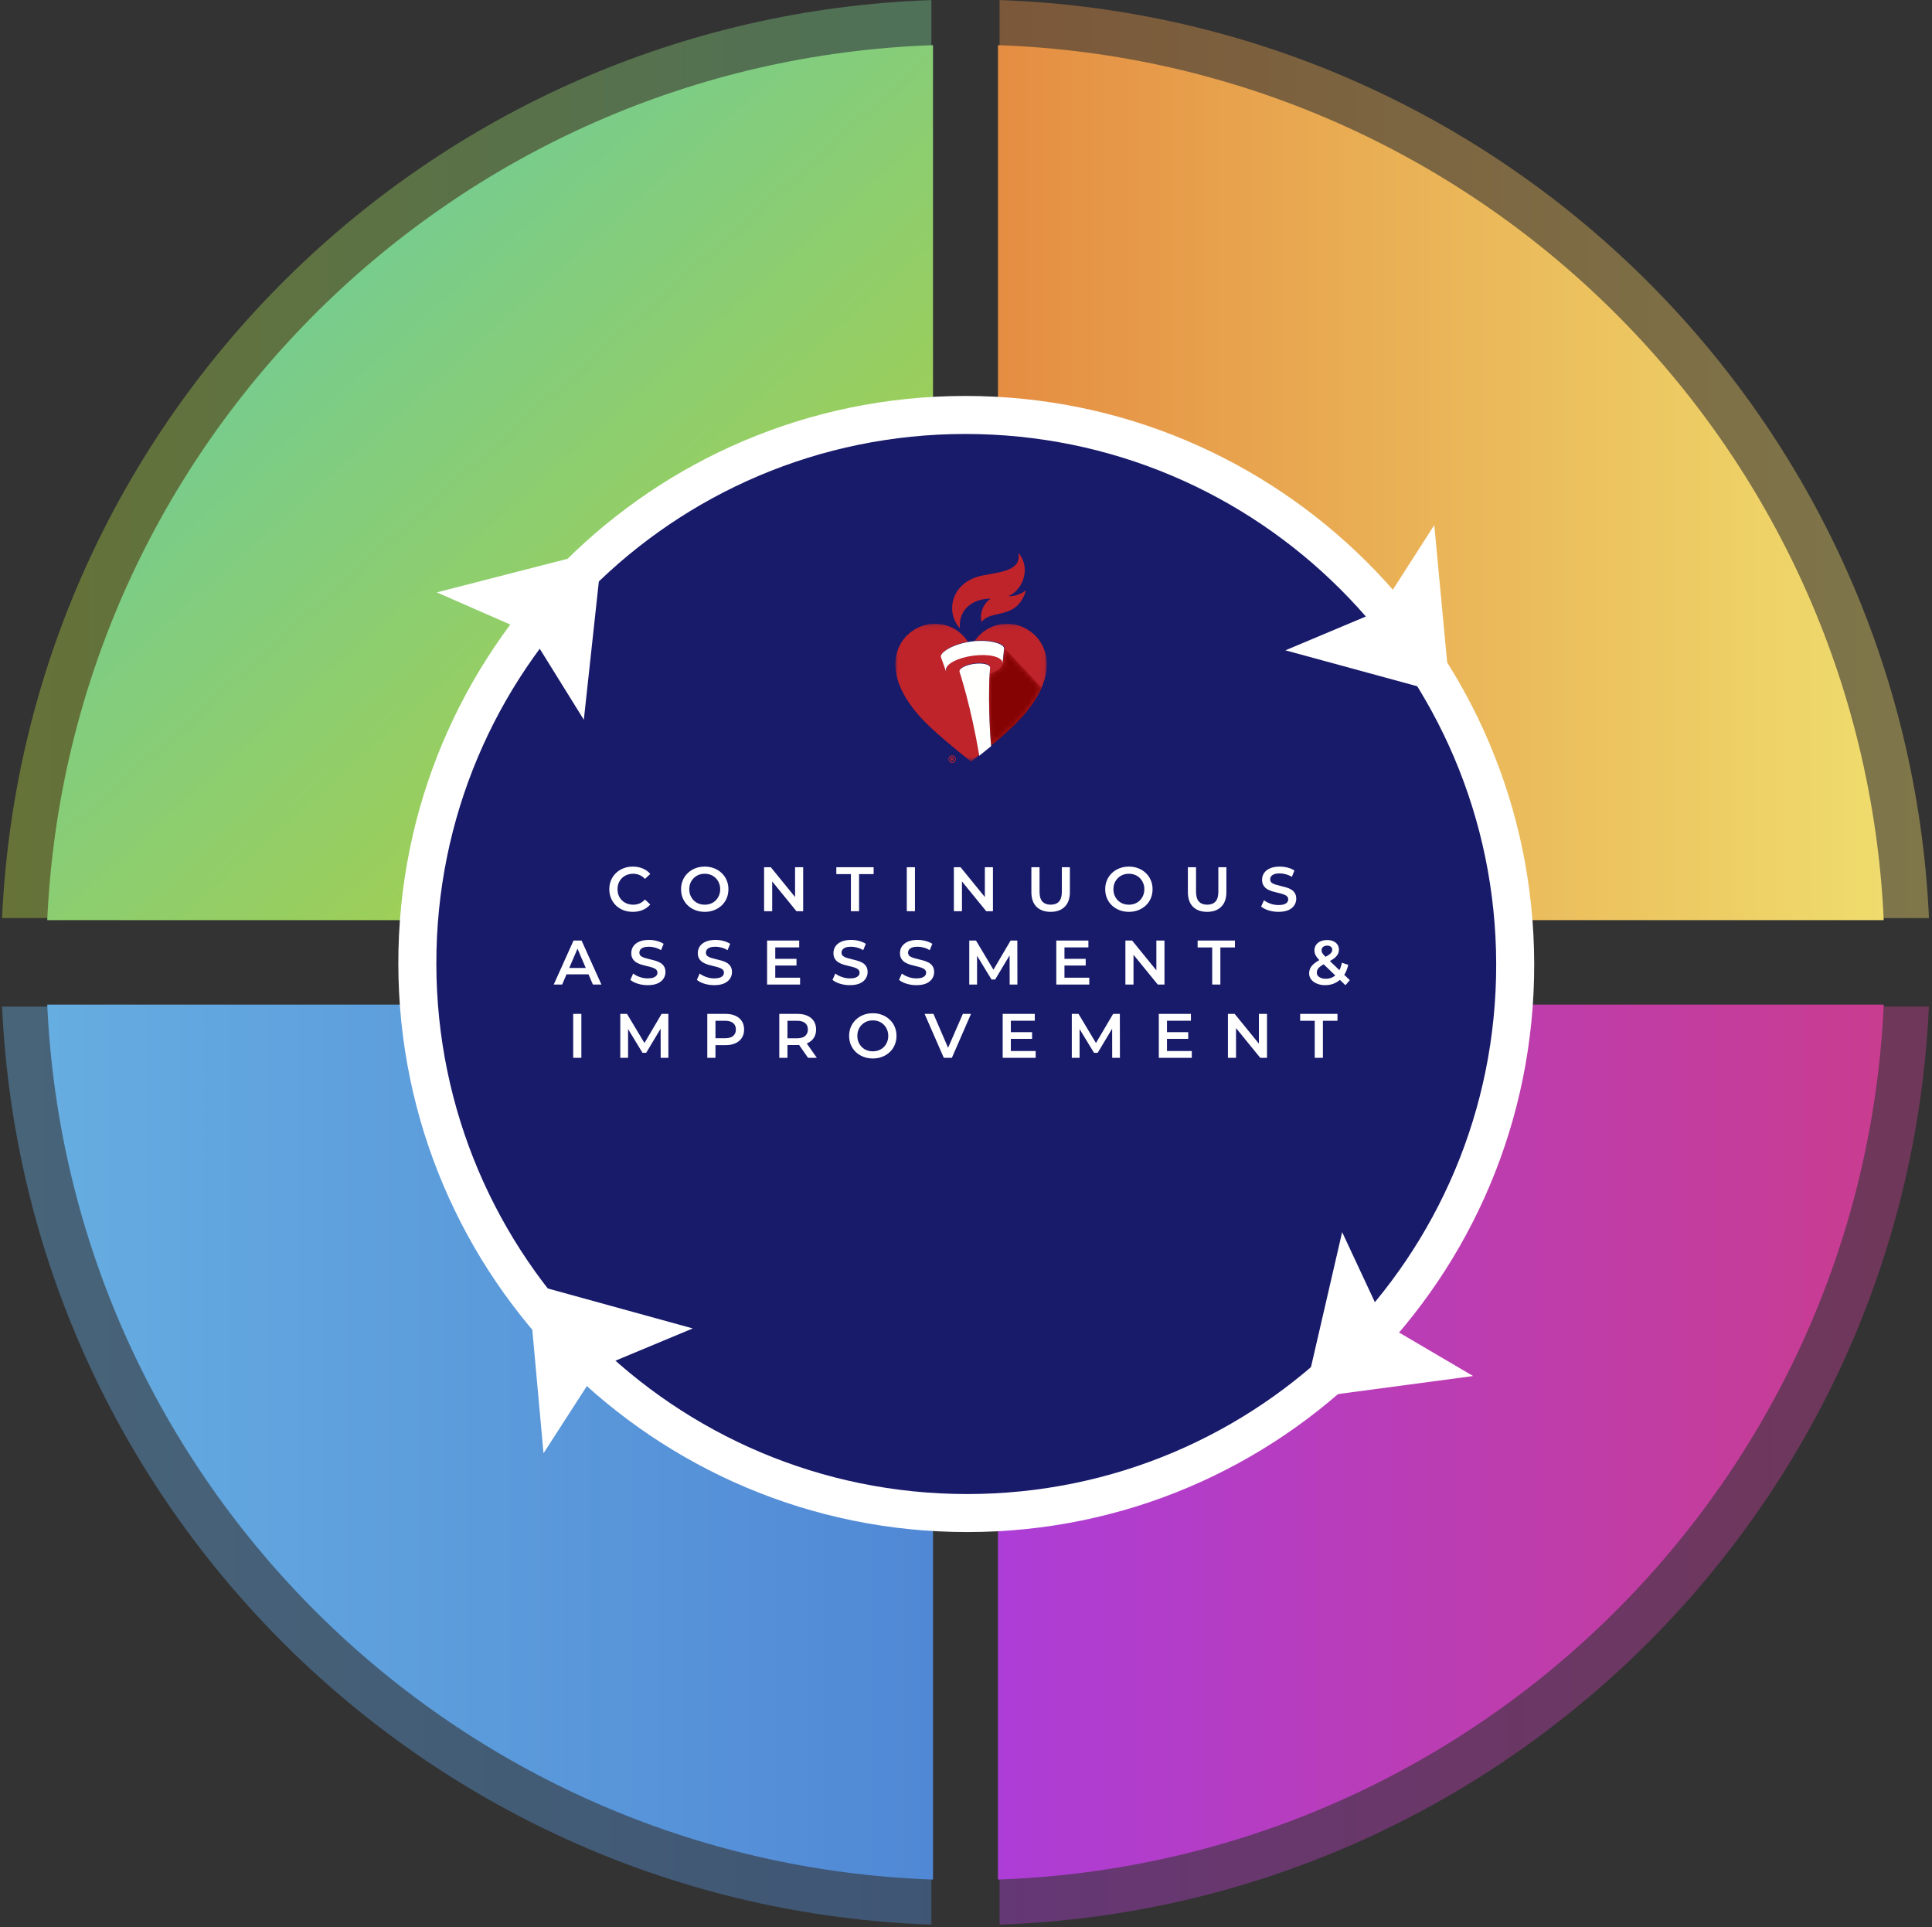 <svg width="369" height="368" viewBox="0 0 369 368" fill="none" xmlns="http://www.w3.org/2000/svg">
<rect x="0" y="0" width="369" height="368" fill="#333333" stroke="none"/>
<path opacity="0.4" d="M190.911 0.014V141.337C190.911 160.092 206.139 175.31 224.94 175.31H368.421C364.085 79.812 286.829 3.349 190.927 0.014H190.911Z" fill="url(#paint0_linear_2278_6961)"/>
<path opacity="0.4" d="M190.911 226.192V367.515C286.813 364.18 364.085 287.717 368.405 192.219H224.924C206.139 192.219 190.896 207.421 190.896 226.192H190.911Z" fill="url(#paint1_linear_2278_6961)"/>
<path opacity="0.4" d="M177.89 141.337V0.014C81.988 3.349 4.716 79.812 0.396 175.31H143.877C162.663 175.31 177.906 160.107 177.906 141.337H177.89Z" fill="url(#paint2_linear_2278_6961)"/>
<path opacity="0.4" d="M143.877 192.219H0.396C4.732 287.717 81.988 364.18 177.89 367.515V226.192C177.89 207.437 162.663 192.219 143.862 192.219H143.877Z" fill="url(#paint3_linear_2278_6961)"/>
<path d="M190.601 8.623V143.322C190.601 161.209 205.113 175.698 223.029 175.698H359.781C355.648 84.683 282.012 11.803 190.601 8.623Z" fill="url(#paint4_linear_2278_6961)"/>
<path d="M190.601 224.208V358.907C282.012 355.726 355.648 282.847 359.781 191.832H223.029C205.113 191.832 190.601 206.321 190.601 224.208Z" fill="url(#paint5_linear_2278_6961)"/>
<path d="M178.201 143.322V8.623C86.79 11.803 13.154 84.683 9.021 175.698H145.773C163.689 175.698 178.201 161.209 178.201 143.322Z" fill="url(#paint6_linear_2278_6961)"/>
<path d="M145.773 191.832H9.021C13.154 282.847 86.79 355.726 178.201 358.907V224.208C178.201 206.321 163.689 191.832 145.773 191.832Z" fill="url(#paint7_linear_2278_6961)"/>
<path d="M184.728 292.553C244.636 292.553 293.122 243.988 293.024 184.08C292.926 124.172 244.282 75.607 184.374 75.607C124.466 75.607 75.981 124.172 76.078 184.08C76.176 243.988 124.82 292.553 184.728 292.553Z" fill="white"/>
<path d="M184.717 285.292C240.614 285.292 285.854 239.978 285.763 184.081C285.672 128.183 240.284 82.869 184.386 82.869C128.489 82.869 83.249 128.183 83.34 184.081C83.431 239.978 128.819 285.292 184.717 285.292Z" fill="#181A6A"/>
<path d="M120.861 174.12C120.221 174.12 119.625 174.016 119.073 173.808C118.529 173.592 118.053 173.292 117.645 172.908C117.245 172.516 116.933 172.056 116.709 171.528C116.485 171 116.373 170.424 116.373 169.8C116.373 169.176 116.485 168.6 116.709 168.072C116.933 167.544 117.249 167.088 117.657 166.704C118.065 166.312 118.541 166.012 119.085 165.804C119.629 165.588 120.225 165.48 120.873 165.48C121.561 165.48 122.189 165.6 122.757 165.84C123.325 166.072 123.805 166.42 124.197 166.884L123.189 167.832C122.885 167.504 122.545 167.26 122.169 167.1C121.793 166.932 121.385 166.848 120.945 166.848C120.505 166.848 120.101 166.92 119.733 167.064C119.373 167.208 119.057 167.412 118.785 167.676C118.521 167.94 118.313 168.252 118.161 168.612C118.017 168.972 117.945 169.368 117.945 169.8C117.945 170.232 118.017 170.628 118.161 170.988C118.313 171.348 118.521 171.66 118.785 171.924C119.057 172.188 119.373 172.392 119.733 172.536C120.101 172.68 120.505 172.752 120.945 172.752C121.385 172.752 121.793 172.672 122.169 172.512C122.545 172.344 122.885 172.092 123.189 171.756L124.197 172.716C123.805 173.172 123.325 173.52 122.757 173.76C122.189 174 121.557 174.12 120.861 174.12ZM134.612 174.12C133.956 174.12 133.352 174.012 132.8 173.796C132.248 173.58 131.768 173.28 131.36 172.896C130.952 172.504 130.636 172.048 130.412 171.528C130.188 171 130.076 170.424 130.076 169.8C130.076 169.176 130.188 168.604 130.412 168.084C130.636 167.556 130.952 167.1 131.36 166.716C131.768 166.324 132.248 166.02 132.8 165.804C133.352 165.588 133.952 165.48 134.6 165.48C135.256 165.48 135.856 165.588 136.4 165.804C136.952 166.02 137.432 166.324 137.84 166.716C138.248 167.1 138.564 167.556 138.788 168.084C139.012 168.604 139.124 169.176 139.124 169.8C139.124 170.424 139.012 171 138.788 171.528C138.564 172.056 138.248 172.512 137.84 172.896C137.432 173.28 136.952 173.58 136.4 173.796C135.856 174.012 135.26 174.12 134.612 174.12ZM134.6 172.752C135.024 172.752 135.416 172.68 135.776 172.536C136.136 172.392 136.448 172.188 136.712 171.924C136.976 171.652 137.18 171.34 137.324 170.988C137.476 170.628 137.552 170.232 137.552 169.8C137.552 169.368 137.476 168.976 137.324 168.624C137.18 168.264 136.976 167.952 136.712 167.688C136.448 167.416 136.136 167.208 135.776 167.064C135.416 166.92 135.024 166.848 134.6 166.848C134.176 166.848 133.784 166.92 133.424 167.064C133.072 167.208 132.76 167.416 132.488 167.688C132.224 167.952 132.016 168.264 131.864 168.624C131.72 168.976 131.648 169.368 131.648 169.8C131.648 170.224 131.72 170.616 131.864 170.976C132.016 171.336 132.224 171.652 132.488 171.924C132.752 172.188 133.064 172.392 133.424 172.536C133.784 172.68 134.176 172.752 134.6 172.752ZM145.937 174V165.6H147.221L152.489 172.068H151.853V165.6H153.401V174H152.117L146.849 167.532H147.485V174H145.937ZM162.516 174V166.92H159.732V165.6H166.86V166.92H164.076V174H162.516ZM173.191 174V165.6H174.751V174H173.191ZM182.183 174V165.6H183.467L188.735 172.068H188.099V165.6H189.647V174H188.363L183.095 167.532H183.731V174H182.183ZM200.67 174.12C199.518 174.12 198.614 173.796 197.958 173.148C197.31 172.5 196.986 171.564 196.986 170.34V165.6H198.546V170.28C198.546 171.144 198.73 171.772 199.098 172.164C199.474 172.556 200.002 172.752 200.682 172.752C201.362 172.752 201.886 172.556 202.254 172.164C202.622 171.772 202.806 171.144 202.806 170.28V165.6H204.342V170.34C204.342 171.564 204.014 172.5 203.358 173.148C202.71 173.796 201.814 174.12 200.67 174.12ZM215.622 174.12C214.966 174.12 214.362 174.012 213.81 173.796C213.258 173.58 212.778 173.28 212.37 172.896C211.962 172.504 211.646 172.048 211.422 171.528C211.198 171 211.086 170.424 211.086 169.8C211.086 169.176 211.198 168.604 211.422 168.084C211.646 167.556 211.962 167.1 212.37 166.716C212.778 166.324 213.258 166.02 213.81 165.804C214.362 165.588 214.962 165.48 215.61 165.48C216.266 165.48 216.866 165.588 217.41 165.804C217.962 166.02 218.442 166.324 218.85 166.716C219.258 167.1 219.574 167.556 219.798 168.084C220.022 168.604 220.134 169.176 220.134 169.8C220.134 170.424 220.022 171 219.798 171.528C219.574 172.056 219.258 172.512 218.85 172.896C218.442 173.28 217.962 173.58 217.41 173.796C216.866 174.012 216.27 174.12 215.622 174.12ZM215.61 172.752C216.034 172.752 216.426 172.68 216.786 172.536C217.146 172.392 217.458 172.188 217.722 171.924C217.986 171.652 218.19 171.34 218.334 170.988C218.486 170.628 218.562 170.232 218.562 169.8C218.562 169.368 218.486 168.976 218.334 168.624C218.19 168.264 217.986 167.952 217.722 167.688C217.458 167.416 217.146 167.208 216.786 167.064C216.426 166.92 216.034 166.848 215.61 166.848C215.186 166.848 214.794 166.92 214.434 167.064C214.082 167.208 213.77 167.416 213.498 167.688C213.234 167.952 213.026 168.264 212.874 168.624C212.73 168.976 212.658 169.368 212.658 169.8C212.658 170.224 212.73 170.616 212.874 170.976C213.026 171.336 213.234 171.652 213.498 171.924C213.762 172.188 214.074 172.392 214.434 172.536C214.794 172.68 215.186 172.752 215.61 172.752ZM230.56 174.12C229.408 174.12 228.504 173.796 227.848 173.148C227.2 172.5 226.876 171.564 226.876 170.34V165.6H228.436V170.28C228.436 171.144 228.62 171.772 228.988 172.164C229.364 172.556 229.892 172.752 230.572 172.752C231.252 172.752 231.776 172.556 232.144 172.164C232.512 171.772 232.696 171.144 232.696 170.28V165.6H234.232V170.34C234.232 171.564 233.904 172.5 233.248 173.148C232.6 173.796 231.704 174.12 230.56 174.12ZM244.181 174.12C243.525 174.12 242.897 174.028 242.297 173.844C241.697 173.652 241.221 173.408 240.869 173.112L241.409 171.9C241.745 172.164 242.161 172.384 242.657 172.56C243.153 172.736 243.661 172.824 244.181 172.824C244.621 172.824 244.977 172.776 245.249 172.68C245.521 172.584 245.721 172.456 245.849 172.296C245.977 172.128 246.041 171.94 246.041 171.732C246.041 171.476 245.949 171.272 245.765 171.12C245.581 170.96 245.341 170.836 245.045 170.748C244.757 170.652 244.433 170.564 244.073 170.484C243.721 170.404 243.365 170.312 243.005 170.208C242.653 170.096 242.329 169.956 242.033 169.788C241.745 169.612 241.509 169.38 241.325 169.092C241.141 168.804 241.049 168.436 241.049 167.988C241.049 167.532 241.169 167.116 241.409 166.74C241.657 166.356 242.029 166.052 242.525 165.828C243.029 165.596 243.665 165.48 244.433 165.48C244.937 165.48 245.437 165.544 245.933 165.672C246.429 165.8 246.861 165.984 247.229 166.224L246.737 167.436C246.361 167.212 245.973 167.048 245.573 166.944C245.173 166.832 244.789 166.776 244.421 166.776C243.989 166.776 243.637 166.828 243.365 166.932C243.101 167.036 242.905 167.172 242.777 167.34C242.657 167.508 242.597 167.7 242.597 167.916C242.597 168.172 242.685 168.38 242.861 168.54C243.045 168.692 243.281 168.812 243.569 168.9C243.865 168.988 244.193 169.076 244.553 169.164C244.913 169.244 245.269 169.336 245.621 169.44C245.981 169.544 246.305 169.68 246.593 169.848C246.889 170.016 247.125 170.244 247.301 170.532C247.485 170.82 247.577 171.184 247.577 171.624C247.577 172.072 247.453 172.488 247.205 172.872C246.965 173.248 246.593 173.552 246.089 173.784C245.585 174.008 244.949 174.12 244.181 174.12ZM105.761 188L109.541 179.6H111.077L114.869 188H113.237L109.985 180.428H110.609L107.369 188H105.761ZM107.501 186.056L107.921 184.832H112.457L112.877 186.056H107.501ZM123.702 188.12C123.046 188.12 122.418 188.028 121.818 187.844C121.218 187.652 120.742 187.408 120.39 187.112L120.93 185.9C121.266 186.164 121.682 186.384 122.178 186.56C122.674 186.736 123.182 186.824 123.702 186.824C124.142 186.824 124.498 186.776 124.77 186.68C125.042 186.584 125.242 186.456 125.37 186.296C125.498 186.128 125.562 185.94 125.562 185.732C125.562 185.476 125.47 185.272 125.286 185.12C125.102 184.96 124.862 184.836 124.566 184.748C124.278 184.652 123.954 184.564 123.594 184.484C123.242 184.404 122.886 184.312 122.526 184.208C122.174 184.096 121.85 183.956 121.554 183.788C121.266 183.612 121.03 183.38 120.846 183.092C120.662 182.804 120.57 182.436 120.57 181.988C120.57 181.532 120.69 181.116 120.93 180.74C121.178 180.356 121.55 180.052 122.046 179.828C122.55 179.596 123.186 179.48 123.954 179.48C124.458 179.48 124.958 179.544 125.454 179.672C125.95 179.8 126.382 179.984 126.75 180.224L126.258 181.436C125.882 181.212 125.494 181.048 125.094 180.944C124.694 180.832 124.31 180.776 123.942 180.776C123.51 180.776 123.158 180.828 122.886 180.932C122.622 181.036 122.426 181.172 122.298 181.34C122.178 181.508 122.118 181.7 122.118 181.916C122.118 182.172 122.206 182.38 122.382 182.54C122.566 182.692 122.802 182.812 123.09 182.9C123.386 182.988 123.714 183.076 124.074 183.164C124.434 183.244 124.79 183.336 125.142 183.44C125.502 183.544 125.826 183.68 126.114 183.848C126.41 184.016 126.646 184.244 126.822 184.532C127.006 184.82 127.098 185.184 127.098 185.624C127.098 186.072 126.974 186.488 126.726 186.872C126.486 187.248 126.114 187.552 125.61 187.784C125.106 188.008 124.47 188.12 123.702 188.12ZM136.408 188.12C135.752 188.12 135.124 188.028 134.524 187.844C133.924 187.652 133.448 187.408 133.096 187.112L133.636 185.9C133.972 186.164 134.388 186.384 134.884 186.56C135.38 186.736 135.888 186.824 136.408 186.824C136.848 186.824 137.204 186.776 137.476 186.68C137.748 186.584 137.948 186.456 138.076 186.296C138.204 186.128 138.268 185.94 138.268 185.732C138.268 185.476 138.176 185.272 137.992 185.12C137.808 184.96 137.568 184.836 137.272 184.748C136.984 184.652 136.66 184.564 136.3 184.484C135.948 184.404 135.592 184.312 135.232 184.208C134.88 184.096 134.556 183.956 134.26 183.788C133.972 183.612 133.736 183.38 133.552 183.092C133.368 182.804 133.276 182.436 133.276 181.988C133.276 181.532 133.396 181.116 133.636 180.74C133.884 180.356 134.256 180.052 134.752 179.828C135.256 179.596 135.892 179.48 136.66 179.48C137.164 179.48 137.664 179.544 138.16 179.672C138.656 179.8 139.088 179.984 139.456 180.224L138.964 181.436C138.588 181.212 138.2 181.048 137.8 180.944C137.4 180.832 137.016 180.776 136.648 180.776C136.216 180.776 135.864 180.828 135.592 180.932C135.328 181.036 135.132 181.172 135.004 181.34C134.884 181.508 134.824 181.7 134.824 181.916C134.824 182.172 134.912 182.38 135.088 182.54C135.272 182.692 135.508 182.812 135.796 182.9C136.092 182.988 136.42 183.076 136.78 183.164C137.14 183.244 137.496 183.336 137.848 183.44C138.208 183.544 138.532 183.68 138.82 183.848C139.116 184.016 139.352 184.244 139.528 184.532C139.712 184.82 139.804 185.184 139.804 185.624C139.804 186.072 139.68 186.488 139.432 186.872C139.192 187.248 138.82 187.552 138.316 187.784C137.812 188.008 137.176 188.12 136.408 188.12ZM147.951 183.092H152.127V184.376H147.951V183.092ZM148.071 186.692H152.811V188H146.511V179.6H152.643V180.908H148.071V186.692ZM162.314 188.12C161.658 188.12 161.03 188.028 160.43 187.844C159.83 187.652 159.354 187.408 159.002 187.112L159.542 185.9C159.878 186.164 160.294 186.384 160.79 186.56C161.286 186.736 161.794 186.824 162.314 186.824C162.754 186.824 163.11 186.776 163.382 186.68C163.654 186.584 163.854 186.456 163.982 186.296C164.11 186.128 164.174 185.94 164.174 185.732C164.174 185.476 164.082 185.272 163.898 185.12C163.714 184.96 163.474 184.836 163.178 184.748C162.89 184.652 162.566 184.564 162.206 184.484C161.854 184.404 161.498 184.312 161.138 184.208C160.786 184.096 160.462 183.956 160.166 183.788C159.878 183.612 159.642 183.38 159.458 183.092C159.274 182.804 159.182 182.436 159.182 181.988C159.182 181.532 159.302 181.116 159.542 180.74C159.79 180.356 160.162 180.052 160.658 179.828C161.162 179.596 161.798 179.48 162.566 179.48C163.07 179.48 163.57 179.544 164.066 179.672C164.562 179.8 164.994 179.984 165.362 180.224L164.87 181.436C164.494 181.212 164.106 181.048 163.706 180.944C163.306 180.832 162.922 180.776 162.554 180.776C162.122 180.776 161.77 180.828 161.498 180.932C161.234 181.036 161.038 181.172 160.91 181.34C160.79 181.508 160.73 181.7 160.73 181.916C160.73 182.172 160.818 182.38 160.994 182.54C161.178 182.692 161.414 182.812 161.702 182.9C161.998 182.988 162.326 183.076 162.686 183.164C163.046 183.244 163.402 183.336 163.754 183.44C164.114 183.544 164.438 183.68 164.726 183.848C165.022 184.016 165.258 184.244 165.434 184.532C165.618 184.82 165.71 185.184 165.71 185.624C165.71 186.072 165.586 186.488 165.338 186.872C165.098 187.248 164.726 187.552 164.222 187.784C163.718 188.008 163.082 188.12 162.314 188.12ZM175.021 188.12C174.365 188.12 173.737 188.028 173.137 187.844C172.537 187.652 172.061 187.408 171.709 187.112L172.249 185.9C172.585 186.164 173.001 186.384 173.497 186.56C173.993 186.736 174.501 186.824 175.021 186.824C175.461 186.824 175.817 186.776 176.089 186.68C176.361 186.584 176.561 186.456 176.689 186.296C176.817 186.128 176.881 185.94 176.881 185.732C176.881 185.476 176.789 185.272 176.605 185.12C176.421 184.96 176.181 184.836 175.885 184.748C175.597 184.652 175.273 184.564 174.913 184.484C174.561 184.404 174.205 184.312 173.845 184.208C173.493 184.096 173.169 183.956 172.873 183.788C172.585 183.612 172.349 183.38 172.165 183.092C171.981 182.804 171.889 182.436 171.889 181.988C171.889 181.532 172.009 181.116 172.249 180.74C172.497 180.356 172.869 180.052 173.365 179.828C173.869 179.596 174.505 179.48 175.273 179.48C175.777 179.48 176.277 179.544 176.773 179.672C177.269 179.8 177.701 179.984 178.069 180.224L177.577 181.436C177.201 181.212 176.813 181.048 176.413 180.944C176.013 180.832 175.629 180.776 175.261 180.776C174.829 180.776 174.477 180.828 174.205 180.932C173.941 181.036 173.745 181.172 173.617 181.34C173.497 181.508 173.437 181.7 173.437 181.916C173.437 182.172 173.525 182.38 173.701 182.54C173.885 182.692 174.121 182.812 174.409 182.9C174.705 182.988 175.033 183.076 175.393 183.164C175.753 183.244 176.109 183.336 176.461 183.44C176.821 183.544 177.145 183.68 177.433 183.848C177.729 184.016 177.965 184.244 178.141 184.532C178.325 184.82 178.417 185.184 178.417 185.624C178.417 186.072 178.293 186.488 178.045 186.872C177.805 187.248 177.433 187.552 176.929 187.784C176.425 188.008 175.789 188.12 175.021 188.12ZM185.124 188V179.6H186.408L190.08 185.732H189.408L193.02 179.6H194.304L194.316 188H192.84L192.828 181.916H193.14L190.068 187.04H189.372L186.252 181.916H186.612V188H185.124ZM203.185 183.092H207.361V184.376H203.185V183.092ZM203.305 186.692H208.045V188H201.745V179.6H207.877V180.908H203.305V186.692ZM214.944 188V179.6H216.228L221.496 186.068H220.86V179.6H222.408V188H221.124L215.856 181.532H216.492V188H214.944ZM231.523 188V180.92H228.739V179.6H235.867V180.92H233.083V188H231.523ZM253.098 188.12C252.514 188.12 251.99 188.024 251.526 187.832C251.062 187.64 250.698 187.376 250.434 187.04C250.17 186.704 250.038 186.316 250.038 185.876C250.038 185.476 250.126 185.116 250.302 184.796C250.478 184.476 250.758 184.172 251.142 183.884C251.526 183.588 252.018 183.292 252.618 182.996C253.09 182.764 253.458 182.56 253.722 182.384C253.994 182.208 254.182 182.04 254.286 181.88C254.398 181.72 254.454 181.552 254.454 181.376C254.454 181.136 254.37 180.944 254.202 180.8C254.034 180.648 253.794 180.572 253.482 180.572C253.146 180.572 252.882 180.656 252.69 180.824C252.506 180.984 252.414 181.196 252.414 181.46C252.414 181.596 252.438 181.728 252.486 181.856C252.542 181.984 252.638 182.128 252.774 182.288C252.91 182.448 253.106 182.652 253.362 182.9L257.802 187.16L256.974 188.132L252.174 183.524C251.902 183.26 251.682 183.016 251.514 182.792C251.346 182.568 251.226 182.352 251.154 182.144C251.082 181.928 251.046 181.708 251.046 181.484C251.046 181.092 251.146 180.748 251.346 180.452C251.546 180.148 251.83 179.916 252.198 179.756C252.566 179.588 252.994 179.504 253.482 179.504C253.938 179.504 254.33 179.58 254.658 179.732C254.994 179.876 255.254 180.088 255.438 180.368C255.63 180.64 255.726 180.968 255.726 181.352C255.726 181.688 255.642 182 255.474 182.288C255.306 182.568 255.042 182.836 254.682 183.092C254.33 183.348 253.858 183.616 253.266 183.896C252.826 184.112 252.478 184.316 252.222 184.508C251.966 184.7 251.782 184.892 251.67 185.084C251.558 185.276 251.502 185.488 251.502 185.72C251.502 185.952 251.57 186.156 251.706 186.332C251.85 186.508 252.05 186.648 252.306 186.752C252.562 186.848 252.862 186.896 253.206 186.896C253.718 186.896 254.182 186.784 254.598 186.56C255.022 186.328 255.378 185.984 255.666 185.528C255.954 185.072 256.162 184.508 256.29 183.836L257.502 184.232C257.334 185.04 257.042 185.736 256.626 186.32C256.218 186.896 255.714 187.34 255.114 187.652C254.514 187.964 253.842 188.12 253.098 188.12ZM109.477 202V193.6H111.037V202H109.477ZM118.469 202V193.6H119.753L123.425 199.732H122.753L126.365 193.6H127.649L127.661 202H126.185L126.173 195.916H126.485L123.413 201.04H122.717L119.597 195.916H119.957V202H118.469ZM135.089 202V193.6H138.545C139.289 193.6 139.925 193.72 140.453 193.96C140.989 194.2 141.401 194.544 141.689 194.992C141.977 195.44 142.121 195.972 142.121 196.588C142.121 197.204 141.977 197.736 141.689 198.184C141.401 198.632 140.989 198.976 140.453 199.216C139.925 199.456 139.289 199.576 138.545 199.576H135.953L136.649 198.844V202H135.089ZM136.649 199.012L135.953 198.256H138.473C139.161 198.256 139.677 198.112 140.021 197.824C140.373 197.528 140.549 197.116 140.549 196.588C140.549 196.052 140.373 195.64 140.021 195.352C139.677 195.064 139.161 194.92 138.473 194.92H135.953L136.649 194.152V199.012ZM148.839 202V193.6H152.295C153.039 193.6 153.675 193.72 154.203 193.96C154.739 194.2 155.151 194.544 155.439 194.992C155.727 195.44 155.871 195.972 155.871 196.588C155.871 197.204 155.727 197.736 155.439 198.184C155.151 198.624 154.739 198.964 154.203 199.204C153.675 199.436 153.039 199.552 152.295 199.552H149.703L150.399 198.844V202H148.839ZM154.335 202L152.211 198.952H153.879L156.015 202H154.335ZM150.399 199.012L149.703 198.268H152.223C152.911 198.268 153.427 198.12 153.771 197.824C154.123 197.528 154.299 197.116 154.299 196.588C154.299 196.052 154.123 195.64 153.771 195.352C153.427 195.064 152.911 194.92 152.223 194.92H149.703L150.399 194.152V199.012ZM166.713 202.12C166.057 202.12 165.453 202.012 164.901 201.796C164.349 201.58 163.869 201.28 163.461 200.896C163.053 200.504 162.737 200.048 162.513 199.528C162.289 199 162.177 198.424 162.177 197.8C162.177 197.176 162.289 196.604 162.513 196.084C162.737 195.556 163.053 195.1 163.461 194.716C163.869 194.324 164.349 194.02 164.901 193.804C165.453 193.588 166.053 193.48 166.701 193.48C167.357 193.48 167.957 193.588 168.501 193.804C169.053 194.02 169.533 194.324 169.941 194.716C170.349 195.1 170.665 195.556 170.889 196.084C171.113 196.604 171.225 197.176 171.225 197.8C171.225 198.424 171.113 199 170.889 199.528C170.665 200.056 170.349 200.512 169.941 200.896C169.533 201.28 169.053 201.58 168.501 201.796C167.957 202.012 167.361 202.12 166.713 202.12ZM166.701 200.752C167.125 200.752 167.517 200.68 167.877 200.536C168.237 200.392 168.549 200.188 168.813 199.924C169.077 199.652 169.281 199.34 169.425 198.988C169.577 198.628 169.653 198.232 169.653 197.8C169.653 197.368 169.577 196.976 169.425 196.624C169.281 196.264 169.077 195.952 168.813 195.688C168.549 195.416 168.237 195.208 167.877 195.064C167.517 194.92 167.125 194.848 166.701 194.848C166.277 194.848 165.885 194.92 165.525 195.064C165.173 195.208 164.861 195.416 164.589 195.688C164.325 195.952 164.117 196.264 163.965 196.624C163.821 196.976 163.749 197.368 163.749 197.8C163.749 198.224 163.821 198.616 163.965 198.976C164.117 199.336 164.325 199.652 164.589 199.924C164.853 200.188 165.165 200.392 165.525 200.536C165.885 200.68 166.277 200.752 166.701 200.752ZM180.264 202L176.592 193.6H178.284L181.56 201.196H180.588L183.9 193.6H185.46L181.8 202H180.264ZM192.947 197.092H197.123V198.376H192.947V197.092ZM193.067 200.692H197.807V202H191.507V193.6H197.639V194.908H193.067V200.692ZM204.706 202V193.6H205.99L209.662 199.732H208.99L212.602 193.6H213.886L213.898 202H212.422L212.41 195.916H212.722L209.65 201.04H208.954L205.834 195.916H206.194V202H204.706ZM222.767 197.092H226.943V198.376H222.767V197.092ZM222.887 200.692H227.627V202H221.327V193.6H227.459V194.908H222.887V200.692ZM234.526 202V193.6H235.81L241.078 200.068H240.442V193.6H241.99V202H240.706L235.438 195.532H236.074V202H234.526ZM251.105 202V194.92H248.321V193.6H255.449V194.92H252.665V202H251.105Z" fill="white"/>
<path fill-rule="evenodd" clip-rule="evenodd" d="M181.918 144.718C181.89 144.707 181.851 144.702 181.801 144.702H181.752V144.934H181.83C181.878 144.934 181.914 144.924 181.941 144.904C181.967 144.885 181.981 144.853 181.981 144.809C181.981 144.766 181.96 144.735 181.918 144.718ZM181.549 145.36V144.561C181.597 144.561 181.669 144.561 181.764 144.562C181.86 144.562 181.913 144.562 181.924 144.563C181.985 144.568 182.036 144.581 182.076 144.604C182.145 144.643 182.179 144.707 182.179 144.795C182.179 144.862 182.161 144.911 182.125 144.94C182.089 144.97 182.044 144.988 181.991 144.994C182.04 145.005 182.076 145.02 182.101 145.04C182.146 145.078 182.169 145.138 182.169 145.219V145.291L182.17 145.314L182.176 145.338L182.183 145.36H181.99C181.984 145.335 181.98 145.298 181.977 145.249C181.975 145.202 181.971 145.169 181.965 145.152L181.908 145.093L181.839 145.08L181.794 145.078H181.752V145.36H181.549ZM181.445 144.542C181.334 144.659 181.279 144.798 181.279 144.959C181.279 145.126 181.335 145.268 181.448 145.385C181.56 145.501 181.696 145.56 181.855 145.56C182.013 145.56 182.148 145.501 182.261 145.384C182.373 145.266 182.429 145.124 182.429 144.959C182.429 144.799 182.373 144.659 182.262 144.542C182.149 144.422 182.013 144.362 181.855 144.362C181.695 144.362 181.558 144.422 181.445 144.542ZM182.343 145.477C182.207 145.612 182.045 145.68 181.855 145.68C181.658 145.68 181.493 145.611 181.359 145.472C181.224 145.333 181.157 145.162 181.157 144.959C181.157 144.748 181.23 144.573 181.375 144.434C181.511 144.303 181.671 144.238 181.855 144.238C182.047 144.238 182.211 144.309 182.348 144.45C182.484 144.591 182.552 144.76 182.552 144.959C182.552 145.164 182.482 145.337 182.343 145.477Z" fill="#C0242B"/>
<mask id="mask0_2278_6961" style="mask-type:luminance" maskUnits="userSpaceOnUse" x="171" y="119" width="29" height="27">
<path d="M171.006 119.096H199.927V145.43H171.006V119.096Z" fill="white"/>
</mask>
<g mask="url(#mask0_2278_6961)">
<path fill-rule="evenodd" clip-rule="evenodd" d="M195.536 119.822C192.179 118.218 188.27 119.362 186.19 122.352C189.236 122.082 191.733 122.85 191.841 123.691L191.547 126.578L191.524 126.581C191.529 126.523 191.532 126.466 191.525 126.409C191.383 125.295 188.854 124.719 185.877 125.123C182.9 125.527 180.602 126.757 180.744 127.871C180.751 127.928 180.769 127.982 180.788 128.037L180.734 128.043L179.757 125.329C179.65 124.49 181.862 123.085 184.866 122.532C182.819 119.409 178.821 118.186 175.396 119.822C171.346 121.756 169.408 126.705 172.606 132.541C174.879 136.688 178.441 139.82 185.466 145.43C186.018 144.989 186.546 144.566 187.055 144.155C185.502 134.712 183.32 128.153 183.32 128.151V128.151C183.243 127.552 184.477 126.892 186.075 126.675C187.674 126.459 189.032 126.768 189.108 127.366C189.108 127.366 188.558 132.828 189.293 142.325C193.867 138.524 196.511 135.856 198.327 132.541C201.525 126.705 199.587 121.756 195.536 119.822Z" fill="#C0242B"/>
</g>
<path fill-rule="evenodd" clip-rule="evenodd" d="M189.228 114.318C187.985 115.088 187 116.946 187.477 118.809C189.156 116.261 194.262 118.56 195.96 112.711C194.829 113.647 193.351 113.914 192.605 113.827C195.388 112.643 196.981 108.437 194.489 105.561C195.224 108.951 191.027 109.245 187.732 109.879C181.544 111.077 180.535 116.969 183.343 119.975C183.019 116.41 185.783 114.283 189.228 114.318Z" fill="#C0242B"/>
<path fill-rule="evenodd" clip-rule="evenodd" d="M185.468 122.506C182.131 122.96 179.576 124.516 179.691 125.42L180.669 128.143L180.723 128.136C180.703 128.081 180.685 128.027 180.678 127.97C180.536 126.852 182.835 125.618 185.812 125.213C188.79 124.808 191.32 125.385 191.462 126.503C191.469 126.56 191.466 126.618 191.461 126.675L191.483 126.672L191.777 123.776C191.663 122.873 188.806 122.052 185.468 122.506Z" fill="#FFFFFE"/>
<path fill-rule="evenodd" clip-rule="evenodd" d="M189.296 142.481C188.552 132.948 189.108 127.464 189.108 127.464C189.031 126.864 187.658 126.553 186.042 126.77C184.425 126.988 183.177 127.651 183.254 128.252V128.252C183.255 128.254 185.462 134.839 187.033 144.318C187.835 143.675 188.589 143.065 189.296 142.481Z" fill="#FFFFFE"/>
<mask id="mask1_2278_6961" style="mask-type:luminance" maskUnits="userSpaceOnUse" x="188" y="123" width="11" height="20">
<path d="M189.281 142.506C189.2 141.468 189.136 140.479 189.084 139.538C189.084 139.538 189.084 139.538 189.084 139.538C189.084 139.534 189.084 139.53 189.083 139.526C189.083 139.526 189.083 139.526 189.083 139.525C189.083 139.523 189.083 139.52 189.083 139.518C188.788 134.163 188.911 130.431 189.012 128.662C190.472 128.135 191.444 127.407 191.507 126.705L191.53 126.702L191.823 123.804C191.817 123.751 191.801 123.699 191.776 123.646L198.955 131.318C198.765 131.768 198.549 132.224 198.297 132.687C197.971 133.284 197.619 133.86 197.234 134.426C195.475 137.012 193.026 139.376 189.281 142.506Z" fill="white"/>
</mask>
<g mask="url(#mask1_2278_6961)">
<path fill-rule="evenodd" clip-rule="evenodd" d="M189.281 142.506C189.2 141.468 189.136 140.479 189.084 139.538C189.084 139.538 189.084 139.538 189.084 139.538C189.084 139.534 189.084 139.53 189.083 139.526C189.083 139.526 189.083 139.526 189.083 139.525C189.083 139.523 189.083 139.52 189.083 139.518C188.788 134.163 188.911 130.431 189.012 128.662C190.472 128.135 191.444 127.407 191.507 126.705L191.53 126.702L191.823 123.804C191.817 123.751 191.801 123.699 191.776 123.646L198.955 131.318C198.765 131.768 198.549 132.224 198.297 132.687C197.971 133.284 197.619 133.86 197.234 134.426C195.475 137.012 193.026 139.376 189.281 142.506Z" fill="url(#paint8_linear_2278_6961)"/>
</g>
<path d="M249 267.068L256.341 235.274L264.575 252.9L281.352 262.756L249 267.068Z" fill="white"/>
<path d="M100.856 245L132.315 253.668L114.359 261.156L103.808 277.504L100.856 245Z" fill="white"/>
<path d="M115.03 105L111.51 137.44L101.244 120.915L83.418 113.117L115.03 105Z" fill="white"/>
<path d="M276.985 132.76L245.502 124.182L263.436 116.643L273.94 100.264L276.985 132.76Z" fill="white"/>
<defs>
<linearGradient id="paint0_linear_2278_6961" x1="190.911" y1="87.662" x2="368.405" y2="87.662" gradientUnits="userSpaceOnUse">
<stop stop-color="#E58D42"/>
<stop offset="1" stop-color="#EFDC6D"/>
</linearGradient>
<linearGradient id="paint1_linear_2278_6961" x1="190.911" y1="279.867" x2="368.405" y2="279.867" gradientUnits="userSpaceOnUse">
<stop stop-color="#AD3DD7"/>
<stop offset="1" stop-color="#C93D90"/>
</linearGradient>
<linearGradient id="paint2_linear_2278_6961" x1="0.396" y1="87.662" x2="177.89" y2="87.662" gradientUnits="userSpaceOnUse">
<stop stop-color="#B1D03D"/>
<stop offset="1" stop-color="#76CC8F"/>
</linearGradient>
<linearGradient id="paint3_linear_2278_6961" x1="0.396" y1="279.867" x2="177.89" y2="279.867" gradientUnits="userSpaceOnUse">
<stop stop-color="#66ADE1"/>
<stop offset="1" stop-color="#5088D5"/>
</linearGradient>
<linearGradient id="paint4_linear_2278_6961" x1="190.601" y1="92.16" x2="359.781" y2="92.16" gradientUnits="userSpaceOnUse">
<stop stop-color="#E58D42"/>
<stop offset="1" stop-color="#EFDC6D"/>
</linearGradient>
<linearGradient id="paint5_linear_2278_6961" x1="190.601" y1="275.369" x2="359.781" y2="275.369" gradientUnits="userSpaceOnUse">
<stop stop-color="#AD3DD7"/>
<stop offset="1" stop-color="#C93D90"/>
</linearGradient>
<linearGradient id="paint6_linear_2278_6961" x1="161.234" y1="167.212" x2="59.75" y2="54.206" gradientUnits="userSpaceOnUse">
<stop stop-color="#B1D03D"/>
<stop offset="1" stop-color="#76CC8F"/>
</linearGradient>
<linearGradient id="paint7_linear_2278_6961" x1="9.021" y1="275.369" x2="178.201" y2="275.369" gradientUnits="userSpaceOnUse">
<stop stop-color="#66ADE1"/>
<stop offset="1" stop-color="#5088D5"/>
</linearGradient>
<linearGradient id="paint8_linear_2278_6961" x1="1150.16" y1="1066.61" x2="208.688" y2="1066.61" gradientUnits="userSpaceOnUse">
<stop stop-color="#C0242B"/>
<stop offset="0.972" stop-color="#850303"/>
</linearGradient>
</defs>
</svg>
